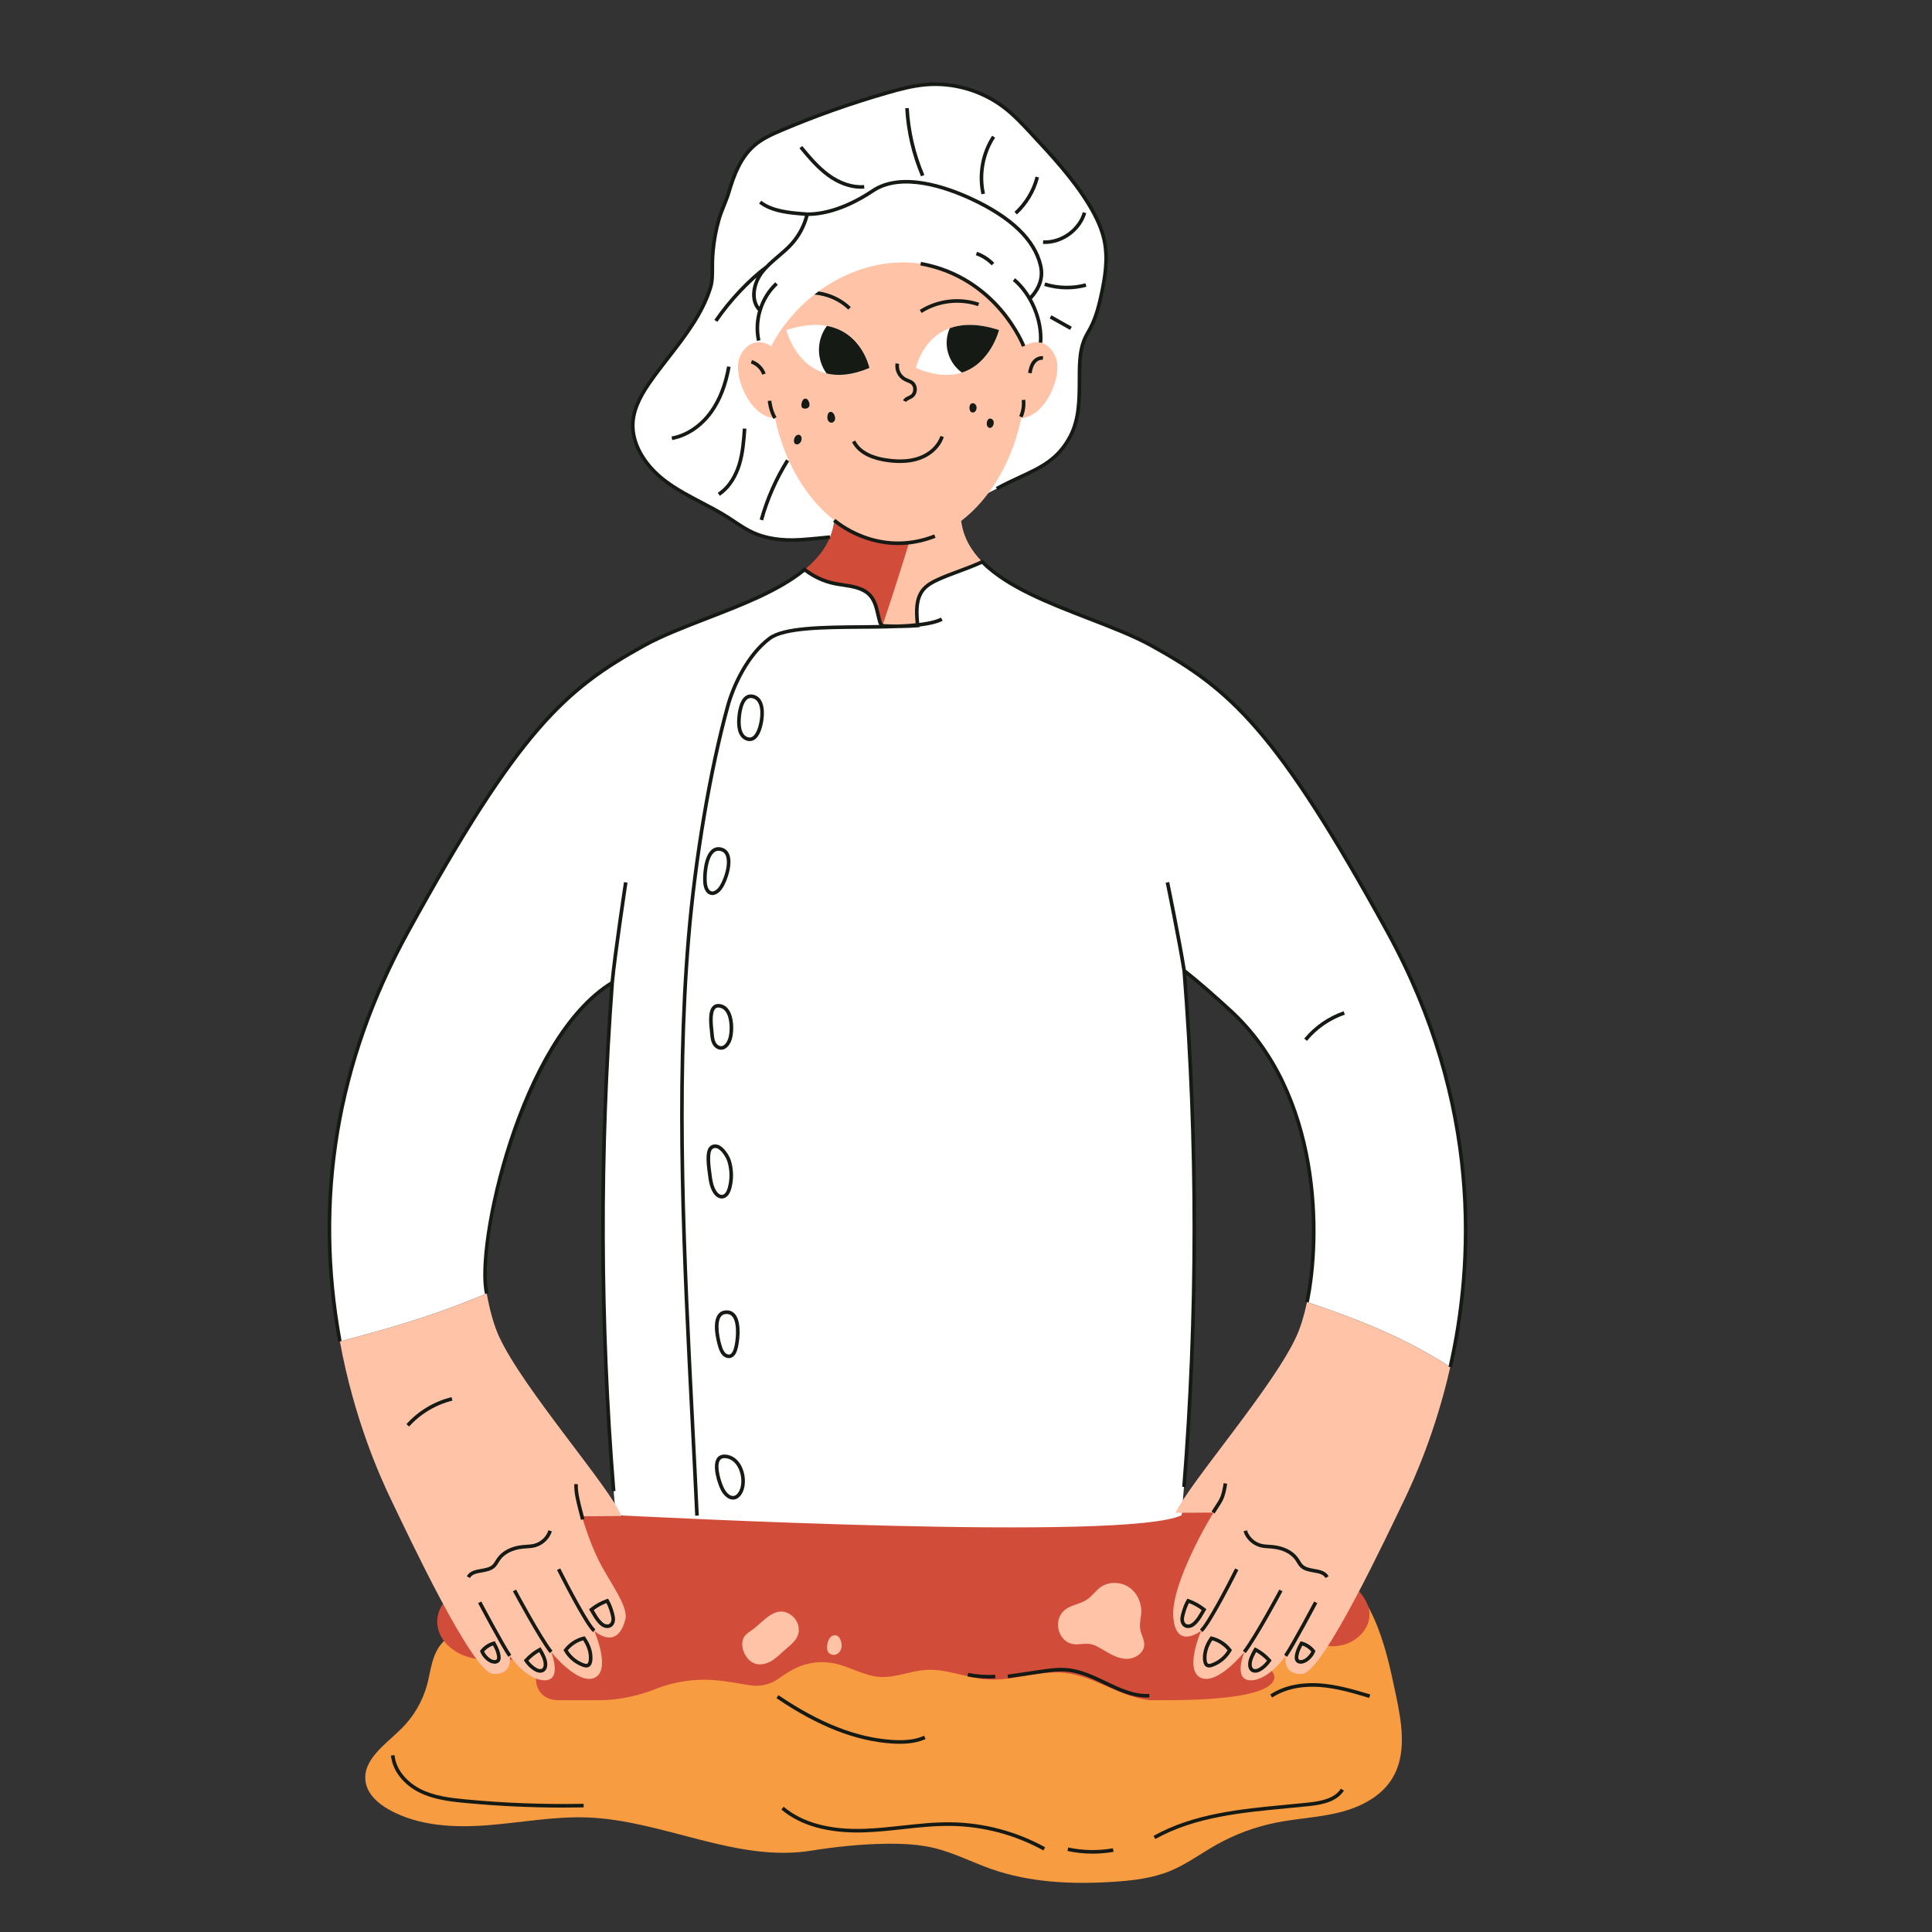 <svg xmlns="http://www.w3.org/2000/svg" width="375" viewBox="0 0 375 375" height="375" version="1.0"><rect x="0" y="0" width="375" height="375" fill="#333333" stroke="none"/><defs><clipPath id="a"><path d="M 70.574 294.59 L 272.473 294.59 L 272.473 365.461 L 70.574 365.461 Z M 70.574 294.59"/></clipPath><clipPath id="b"><path d="M 63.59 16 L 284.832 16 L 284.832 296.684 L 63.59 296.684 Z M 63.59 16"/></clipPath><clipPath id="c"><path d="M 63.59 15.996 L 284.832 15.996 L 284.832 360 L 63.59 360 Z M 63.59 15.996"/></clipPath></defs><g clip-path="url(#a)"><path fill="#F89C42" d="M 193.559 298.48 C 200.102 294.727 208.062 294.297 215.559 295.152 C 223.055 296.004 230.375 298.043 237.875 298.887 C 244.414 299.617 251.344 299.523 257.062 302.777 C 261.496 305.305 264.684 309.617 266.754 314.277 C 268.828 318.934 269.891 323.969 270.938 328.957 C 272.09 334.43 273.137 340.539 270.176 345.285 C 267.984 348.797 263.98 350.793 259.965 351.789 C 255.945 352.789 251.77 352.957 247.711 353.766 C 243.625 354.582 239.672 356.047 236.043 358.098 C 233.062 359.781 230.281 361.863 227.105 363.164 C 223.672 364.57 219.926 365.008 216.223 365.25 C 208.211 365.777 200.004 365.438 192.426 362.781 C 188.711 361.48 185.176 359.633 181.352 358.703 C 178.297 357.969 175.125 357.836 171.984 357.875 C 167.23 357.93 162.184 358.449 157.492 359.207 C 142.965 361.566 128.785 353.34 114.078 352.77 C 107.578 352.52 101.117 353.777 94.629 354.277 C 88.137 354.777 81.312 354.449 75.613 351.309 C 73.449 350.121 71.367 348.316 70.969 345.887 C 70.27 341.57 74.867 338.562 77.969 335.48 C 80.301 333.16 82.016 330.223 82.883 327.051 C 83.418 325.082 83.645 323.02 84.43 321.129 C 85.215 319.246 86.742 317.488 88.766 317.191 C 95.527 316.199 101.598 314.691 108.188 312.887 C 121.004 309.379 133.121 302.793 146.379 301.898 C 151.16 301.574 155.953 302.012 160.746 302.078 C 170.867 302.219 184.785 303.516 193.559 298.48"/></g><path fill="#D24D39" d="M 263.297 308.32 C 262.551 307.555 261.629 306.816 260.559 306.824 C 259.285 306.832 258.344 307.852 257.672 308.988 C 256.938 308.105 255.906 307.422 254.816 307.051 C 252.82 306.371 250.656 306.496 248.555 306.605 C 246.18 306.727 243.305 306.621 240.359 306.684 L 235.551 293.59 L 174.246 273.082 L 120.613 294.266 L 112.953 294.312 C 112.953 294.312 112.012 298.738 110.734 304.047 C 108.023 304.582 105.367 305.391 102.832 306.488 C 101.363 307.129 99.863 308.922 98.91 311 C 95.031 308.168 89.586 307.051 86.305 310.895 C 85.723 311.578 85.281 312.383 85.059 313.254 C 84.094 317.008 86.816 320.078 90.004 321.324 C 92.438 322.277 95.121 322.336 97.734 322.27 C 99.664 322.215 101.871 321.949 102.945 320.352 C 102.957 320.332 102.965 320.312 102.977 320.297 C 103.836 320.516 104.777 320.684 105.758 320.812 C 105.648 321.031 105.539 321.23 105.43 321.391 C 102.844 325.289 103.773 330.008 108.434 330.008 L 116.23 330.008 C 119.113 330.008 121.98 329.543 124.738 328.703 C 125.441 328.488 126.117 328.297 126.637 328.082 C 130.461 326.465 134.68 325.785 138.824 326.125 C 141.152 326.312 143.473 326.812 145.789 327.137 C 147.676 327.402 149.59 326.922 151.137 325.812 C 152.273 325 153.43 324.23 154.66 323.676 C 156.914 322.648 159.5 322.363 161.93 322.863 C 164.961 323.488 167.715 325.289 170.805 325.488 C 173.824 325.68 176.73 324.316 179.75 324.129 C 183.75 323.883 187.59 325.707 191.59 325.98 C 196.66 326.324 201.684 324.16 206.734 324.719 C 212.355 325.336 217.199 329.238 222.809 329.957 C 222.789 329.977 222.77 329.988 222.746 330.008 C 224.02 330.008 225.215 330.008 226.289 330.008 C 252.449 330.008 246.844 324.328 246.844 324.328 L 245.098 319.566 C 248.629 319.461 252.07 318.844 255.02 317.035 C 255.074 318.02 255.445 318.809 256.355 319.137 C 259.25 320.191 262.852 319.113 264.68 316.637 C 265.27 315.832 265.699 314.887 265.797 313.895 C 266.008 311.801 264.766 309.824 263.297 308.32 Z M 139.535 121.508 C 139.043 120.926 138.578 120.301 138.18 119.648 C 150.125 115.023 162.703 109.84 162.004 98.547 C 167.488 97.992 173.32 97.344 178.887 97.227 C 183.254 107.082 193.992 130.633 189.742 142.465 C 185.344 141.992 158.465 131.957 154.25 130.648 C 148.656 128.914 143.305 125.988 139.535 121.508"/><g clip-path="url(#b)"><path fill="#FFF" d="M 269.316 180.875 C 247.945 141.965 238.887 133.832 223.516 125.324 C 214.125 120.129 198.195 116.688 190.656 109.043 C 187.918 110.352 184.828 111.234 182.059 112.496 C 181.008 112.977 179.965 113.543 179.219 114.426 C 177.66 116.27 177.887 119.008 178.109 121.414 C 176.027 121.574 173.934 121.605 171.848 121.508 C 171.609 121.496 171.363 121.48 171.168 121.344 C 170.941 121.188 170.844 120.906 170.77 120.645 C 170.27 118.914 170.117 116.977 168.93 115.621 C 167.281 113.734 164.426 113.758 161.973 113.258 C 159.863 112.828 157.867 111.883 156.172 110.559 C 148.141 117.164 133.719 120.484 124.969 125.324 C 109.602 133.832 100.543 141.965 79.172 180.875 C 62.477 211.281 62.141 239.57 65.965 260.359 C 74.254 258.215 82.477 255.84 90.434 252.699 C 91.777 252.168 93.125 251.613 94.477 251.078 C 92.141 241.418 101.43 201.27 118.832 190.734 C 116.234 225.129 116.453 259.738 119.504 294.098 C 126.301 294.395 218.723 299.277 229.352 294.098 C 232.473 258.965 232.637 223.57 229.852 188.414 C 232.957 190.844 235.902 193.492 238.695 196.035 C 255.609 211.426 256.766 238.168 253.691 252.73 C 260.344 254.969 266.918 257.395 273.211 260.582 C 276.047 262.02 278.824 263.609 281.496 265.355 C 286.289 244.234 287.391 213.793 269.316 180.875 Z M 213.734 57.352 C 213.16 59.996 212.512 62.305 211.125 64.625 C 209.449 67.422 209.535 70.555 209.52 73.727 C 209.504 77.434 209.504 81.344 207.73 84.711 C 204.531 90.77 197.039 92.766 191.051 96.105 C 188.625 97.453 186.359 99.105 183.801 100.191 C 182.781 100.625 181.727 100.961 180.656 101.23 C 180.004 99.738 179.398 98.383 178.887 97.227 C 173.32 97.344 167.488 97.992 162.004 98.547 C 162.129 100.645 161.805 102.531 161.105 104.242 C 159.18 104.492 157.25 104.695 155.309 104.773 C 152.195 104.891 148.988 104.672 146.152 103.383 C 144.414 102.59 142.879 101.43 141.27 100.406 C 137.395 97.941 133.039 96.246 129.344 93.52 C 125.648 90.793 122.551 86.609 122.844 82.023 C 123.031 78.988 124.672 76.242 126.441 73.762 C 130.574 67.961 135.773 62.648 137.891 55.852 C 138.391 54.234 138.23 52.527 138.27 50.84 C 138.289 50.102 138.336 49.363 138.406 48.629 C 138.594 46.586 138.977 44.562 139.539 42.59 C 140.059 40.766 140.938 39.094 141.469 37.301 C 142.449 33.977 143.75 30.523 146.453 28.203 C 147.996 26.883 149.879 26.043 151.754 25.25 C 158.473 22.402 165.371 19.969 172.391 17.961 C 174.766 17.281 177.168 16.648 179.633 16.426 C 185.066 15.945 190.664 17.582 194.98 20.918 C 196.863 22.375 198.492 24.125 200.117 25.867 C 204.145 30.195 208.199 34.559 211.297 39.598 C 212.664 41.82 213.844 44.199 214.363 46.762 C 215.082 50.285 214.488 53.887 213.734 57.352"/></g><path fill="#FFC3A8" d="M 213.215 319.711 C 211.539 318.793 210.824 319.074 209.098 319.164 C 205.516 319.348 204.035 314.539 206.766 312.426 C 207.992 311.477 209.695 311.348 210.984 310.48 C 211.977 309.812 212.652 308.758 213.625 308.07 C 215.184 306.965 217.418 306.984 219.023 308.012 C 220.633 309.039 221.574 310.98 221.52 312.887 C 221.484 314.043 221.109 315.203 221.328 316.34 C 221.508 317.324 222.121 318.219 222.102 319.219 C 222.07 320.867 220.266 322.023 218.617 321.98 C 216.586 321.926 214.926 320.645 213.215 319.711 Z M 162.105 317.402 C 163.16 317.449 163.504 319.125 163.309 319.918 C 163.168 320.469 162.766 320.977 162.219 321.148 C 161.672 321.32 161.004 321.113 160.719 320.613 C 160.535 320.297 160.527 319.91 160.535 319.539 C 160.559 318.715 161.039 317.352 162.105 317.402 Z M 144.125 318.527 C 144.348 317.402 145.164 316.949 146.035 316.332 C 148.285 314.727 150.66 311.199 153.746 313.629 C 154.875 314.516 155.367 316.164 154.828 317.496 C 154.379 318.609 153.355 319.359 152.457 320.145 C 151.535 320.949 150.684 321.852 149.621 322.457 C 148.559 323.059 147.191 323.309 146.121 322.719 C 144.734 321.965 143.82 320.074 144.125 318.527 Z M 281.496 265.355 C 278.672 277.797 274.566 287.012 272.352 291.578 C 269.559 297.324 256.809 324.645 252.801 324.898 C 248.789 325.148 249.543 321.391 249.543 321.391 C 249.543 321.391 246.281 326.148 242.773 326.148 C 239.266 326.148 241.52 320.641 241.52 320.641 C 241.52 320.641 236.324 327.152 233.062 325.648 C 229.805 324.148 233.148 316.527 233.148 316.527 C 233.148 316.527 228.238 320.391 227.734 313.875 C 227.23 307.363 235.184 294.059 235.551 293.59 C 233.832 293.59 230.02 293.645 228.156 293.633 C 231.176 287.465 247.215 269.117 251.645 259.363 C 252.422 257.656 253.129 255.395 253.691 252.73 C 260.344 254.969 266.918 257.395 273.211 260.582 C 276.047 262.02 278.824 263.609 281.496 265.355 Z M 116.195 302.863 C 118.254 306.992 122.027 311.797 121.383 314.305 C 119.758 320.633 115.34 316.527 115.34 316.527 C 115.34 316.527 118.684 324.148 115.426 325.648 C 112.168 327.152 106.969 320.641 106.969 320.641 C 106.969 320.641 109.223 326.148 105.715 326.148 C 102.207 326.148 98.945 321.391 98.945 321.391 C 98.945 321.391 99.699 325.148 95.688 324.898 C 91.676 324.645 78.926 297.324 76.141 291.578 C 73.633 286.418 68.723 275.336 65.965 260.359 C 74.254 258.215 82.477 255.84 90.434 252.699 C 91.777 252.168 93.125 251.613 94.477 251.078 C 95.082 254.469 95.91 257.316 96.84 259.363 C 101.453 269.504 118.59 288.891 120.613 294.266 C 118.906 294.277 112.953 294.312 112.953 294.312 C 112.953 294.312 114.227 298.906 116.195 302.863 Z M 118.832 190.734 Z M 177.777 71.422 C 177.777 71.422 180.207 59.617 193.91 64.062 C 193.91 64.062 190.711 76.875 177.777 71.422 Z M 152.621 64.062 C 166.324 59.617 168.754 71.422 168.754 71.422 C 155.824 76.875 152.621 64.062 152.621 64.062 Z M 204.797 69.035 C 203.363 66.105 200.883 65.945 198.945 67.07 C 198.945 67.047 198.945 67.02 198.945 66.996 C 198.863 67.062 198.781 67.129 198.691 67.191 C 195.477 57.312 184.98 50.625 174.59 50.941 C 164.215 51.254 154.539 57.977 149.707 67.156 C 149.707 67.16 149.707 67.164 149.707 67.168 C 149.699 67.176 149.691 67.188 149.684 67.203 C 149.473 67.102 149.273 66.977 149.082 66.832 C 147.227 65.988 145.012 66.332 143.691 69.035 C 141.938 72.637 145.609 81.105 150.426 81.141 C 153.402 95.18 162.977 105.461 174.332 105.461 C 175.047 105.461 175.758 105.418 176.453 105.336 C 174.805 110.719 173.086 116.074 171.293 121.41 C 171.461 121.484 171.66 121.5 171.848 121.508 C 173.934 121.605 176.027 121.574 178.109 121.414 C 177.887 119.008 177.66 116.27 179.219 114.426 C 179.965 113.543 181.008 112.977 182.059 112.496 C 184.824 111.238 187.91 110.355 190.645 109.047 C 188.441 106.812 186.961 104.215 186.566 101.113 C 192.172 96.82 196.426 89.68 198.238 81.145 C 202.965 80.906 206.527 72.598 204.797 69.035"/><g clip-path="url(#c)"><path fill="#151B14" d="M 155.328 105.121 C 157.449 104.992 161.105 104.602 161.141 104.598 L 161.066 103.902 C 161.027 103.906 157.391 104.297 155.285 104.422 C 151.777 104.637 148.754 104.18 146.293 103.062 C 145.055 102.5 143.887 101.719 142.758 100.965 C 142.328 100.68 141.895 100.391 141.457 100.109 C 139.793 99.055 138.02 98.125 136.305 97.227 C 134.016 96.027 131.652 94.789 129.551 93.242 C 125.32 90.117 122.941 85.934 123.188 82.051 C 123.379 79.023 125.086 76.266 126.727 73.965 C 127.77 72.496 128.91 71.031 130.004 69.617 C 133.258 65.422 136.625 61.086 138.223 55.953 C 138.621 54.668 138.617 53.324 138.613 52.027 C 138.613 51.633 138.613 51.242 138.621 50.848 C 138.641 50.121 138.684 49.387 138.75 48.66 C 138.941 46.645 139.316 44.633 139.875 42.684 C 140.137 41.766 140.5 40.863 140.852 39.992 C 141.188 39.156 141.539 38.289 141.801 37.398 C 142.781 34.094 144.047 30.723 146.68 28.473 C 148.16 27.203 149.988 26.375 151.891 25.574 C 158.57 22.742 165.5 20.293 172.484 18.297 C 174.746 17.648 177.164 17 179.66 16.777 C 185.012 16.301 190.516 17.91 194.766 21.195 C 196.637 22.641 198.277 24.398 199.859 26.105 C 203.816 30.355 207.91 34.75 210.996 39.777 C 212.617 42.418 213.578 44.66 214.023 46.832 C 214.754 50.438 214.082 54.113 213.395 57.277 C 212.789 60.059 212.148 62.23 210.824 64.445 C 209.191 67.176 209.184 70.238 209.176 73.203 L 209.172 73.859 C 209.152 77.516 209.137 81.297 207.422 84.547 C 205.109 88.93 201.879 90.426 197.785 92.32 C 196.348 92.984 194.863 93.676 193.297 94.547 L 193.637 95.156 C 195.18 94.297 196.656 93.613 198.078 92.953 C 202.125 91.082 205.617 89.465 208.039 84.871 C 209.836 81.473 209.852 77.605 209.871 73.863 L 209.875 73.207 C 209.883 70.203 209.891 67.367 211.422 64.805 C 212.793 62.512 213.477 60.199 214.074 57.426 C 214.781 54.191 215.465 50.43 214.707 46.691 C 214.246 44.441 213.258 42.129 211.594 39.41 C 208.473 34.324 204.352 29.906 200.371 25.629 C 198.766 23.906 197.109 22.121 195.195 20.645 C 190.809 17.25 185.125 15.586 179.602 16.082 C 177.043 16.309 174.586 16.969 172.289 17.625 C 165.281 19.629 158.328 22.086 151.617 24.93 C 149.66 25.754 147.781 26.609 146.227 27.941 C 143.457 30.312 142.141 33.793 141.133 37.203 C 140.879 38.059 140.535 38.91 140.203 39.73 C 139.848 40.621 139.477 41.539 139.203 42.492 C 138.633 44.484 138.246 46.535 138.055 48.594 C 137.988 49.336 137.945 50.09 137.922 50.832 C 137.914 51.23 137.914 51.629 137.918 52.027 C 137.918 53.328 137.922 54.559 137.555 55.746 C 135.996 60.758 132.668 65.043 129.453 69.188 C 128.352 70.609 127.211 72.078 126.156 73.559 C 124.457 75.941 122.695 78.809 122.492 82.004 C 122.23 86.129 124.715 90.539 129.137 93.801 C 131.281 95.383 133.672 96.633 135.98 97.844 C 137.684 98.738 139.441 99.66 141.082 100.699 C 141.512 100.977 141.941 101.262 142.371 101.547 C 143.523 102.316 144.711 103.109 146.004 103.699 C 148.16 104.68 150.723 105.172 153.641 105.172 C 154.188 105.172 154.754 105.152 155.328 105.121 Z M 153.172 89.535 L 152.578 89.164 C 150.316 92.789 148.594 96.711 147.449 100.824 L 148.121 101.016 C 149.246 96.965 150.945 93.102 153.172 89.535 Z M 143.812 90.309 C 144.527 87.992 144.707 85.566 144.875 83.215 L 144.18 83.164 C 144.012 85.477 143.84 87.863 143.145 90.102 C 142.609 91.832 141.512 94.199 139.324 95.648 L 139.711 96.234 C 142.066 94.668 143.242 92.145 143.812 90.309 Z M 138.352 80.117 C 140.023 77.77 141.156 74.863 141.812 71.23 L 141.125 71.105 C 140.488 74.633 139.395 77.449 137.781 79.711 C 135.871 82.395 133.164 84.223 130.348 84.723 L 130.473 85.41 C 133.465 84.875 136.332 82.945 138.352 80.117 Z M 208.035 63.418 L 204.078 61.199 L 203.734 61.809 L 207.691 64.027 Z M 210.871 55.66 L 210.688 54.988 C 208.152 55.68 205.379 55.621 202.879 54.824 L 202.668 55.488 C 204.078 55.941 205.574 56.168 207.066 56.168 C 208.352 56.168 209.641 55.996 210.871 55.66 Z M 210.844 41.371 L 210.172 41.176 C 209.238 44.426 205.855 46.824 202.484 46.648 L 202.445 47.344 C 202.578 47.352 202.703 47.355 202.836 47.355 C 206.387 47.355 209.859 44.789 210.844 41.371 Z M 201.676 34.449 L 201 34.277 C 200.34 36.875 198.887 39.301 196.91 41.113 L 197.383 41.629 C 199.461 39.727 200.984 37.176 201.676 34.449 Z M 191.184 37.562 C 190.359 33.906 191.094 29.855 193.156 26.719 L 192.57 26.34 C 190.41 29.625 189.637 33.879 190.5 37.715 Z M 179.418 33.961 C 177.66 29.828 176.645 25.457 176.398 20.973 L 175.703 21.008 C 175.953 25.578 176.988 30.027 178.773 34.234 Z M 167.766 36.609 L 167.707 35.914 C 165.531 36.094 163.117 35.293 160.918 33.668 C 158.918 32.188 157.289 30.227 155.711 28.336 L 155.176 28.781 C 156.777 30.707 158.438 32.699 160.504 34.23 C 162.617 35.793 164.938 36.637 167.102 36.637 C 167.324 36.637 167.543 36.625 167.766 36.609 Z M 149.074 52.039 L 148.656 51.48 C 145.117 54.133 141.383 58.098 138.656 62.086 L 139.234 62.477 C 141.918 58.551 145.598 54.648 149.074 52.039 Z M 156.703 41.23 C 156.453 41.207 156.18 41.188 155.895 41.164 C 153.535 40.98 149.969 40.703 147.77 38.957 L 147.336 39.504 C 149.703 41.379 153.395 41.668 155.84 41.859 C 156.125 41.883 156.395 41.906 156.645 41.926 Z M 197.035 54 L 196.59 54.539 C 199.84 57.246 201.957 62.27 201.625 66.488 L 202.32 66.543 C 202.668 62.117 200.449 56.844 197.035 54 Z M 147.695 59.926 C 146.016 58.184 146.629 55.062 148.188 53.051 C 149.066 51.918 150.191 50.961 151.281 50.031 C 152.195 49.254 153.141 48.449 153.957 47.535 C 155.383 45.934 156.414 44 156.949 41.926 C 162.094 41.859 167.07 39.027 169.605 37.324 C 175.066 33.66 183.699 36.734 188.359 38.895 C 196.016 42.445 200.48 46.715 201.629 51.586 C 202.145 53.766 201.492 55.777 199.637 57.73 L 200.145 58.211 C 202.176 56.07 202.883 53.852 202.309 51.426 C 201.109 46.336 196.512 41.906 188.652 38.262 C 183.859 36.039 174.961 32.887 169.215 36.746 C 164.91 39.641 160.488 41.23 156.758 41.23 C 156.73 41.23 156.703 41.23 156.676 41.23 L 156.398 41.227 L 156.336 41.496 C 155.848 43.562 154.844 45.488 153.434 47.07 C 152.648 47.949 151.727 48.738 150.828 49.5 C 149.711 50.453 148.559 51.434 147.633 52.625 C 145.914 54.84 145.18 58.32 147.195 60.406 Z M 147.602 66.031 C 146.762 62.188 148.082 57.973 150.965 55.297 L 150.488 54.785 C 147.43 57.629 146.027 62.098 146.918 66.18 Z M 199 77.582 L 198.309 77.66 C 198.422 78.715 198.258 79.785 197.832 80.758 L 198.473 81.039 C 198.945 79.953 199.129 78.762 199 77.582 Z M 164.656 60.098 L 165.141 59.594 C 163.438 57.957 161.215 56.906 158.887 56.562 C 158.613 56.762 158.348 56.969 158.082 57.176 C 160.52 57.371 162.887 58.398 164.656 60.098 Z M 189.832 59.422 L 190.055 58.762 C 186.234 57.477 181.922 57.996 178.52 60.152 L 178.891 60.746 C 182.121 58.699 186.211 58.203 189.832 59.422 Z M 200.883 70.602 C 201.195 70.152 201.777 69.746 202.375 69.852 L 202.492 69.16 C 201.703 69.027 200.848 69.434 200.309 70.199 C 199.859 70.84 199.68 71.613 199.547 72.355 L 200.234 72.477 C 200.367 71.711 200.531 71.098 200.883 70.602 Z M 168.754 71.422 C 168.754 71.422 167.324 64.504 160.5 63.258 C 159.535 64.562 158.957 66.172 158.957 67.918 C 158.957 69.625 159.508 71.199 160.434 72.488 C 162.609 73.023 165.34 72.859 168.754 71.422 Z M 191.633 82.723 C 191.758 82.953 192.031 83.117 192.281 83.047 C 192.402 83.012 192.508 82.93 192.59 82.84 C 193.012 82.395 193.051 81.43 192.312 81.258 C 191.59 81.094 191.383 82.242 191.633 82.723 Z M 188.172 79.242 C 188.184 79.586 188.344 79.965 188.672 80.055 C 188.867 80.109 189.09 80.043 189.242 79.906 C 189.398 79.77 189.488 79.574 189.527 79.371 C 189.773 78.121 188.109 77.723 188.172 79.242 Z M 154.172 85.957 C 154.281 86.199 154.598 86.305 154.859 86.238 C 155.117 86.164 155.32 85.957 155.449 85.723 C 155.723 85.242 155.645 84.328 154.91 84.395 C 154.277 84.445 153.945 85.441 154.172 85.957 Z M 160.707 81.59 C 160.844 81.867 161.141 82.07 161.445 82.043 C 161.754 82.008 162.004 81.738 162.074 81.438 C 162.191 80.957 161.863 79.938 161.242 79.941 C 160.551 79.949 160.477 81.145 160.707 81.59 Z M 155.555 78.473 C 155.535 78.711 155.547 78.984 155.719 79.152 C 155.828 79.25 155.977 79.293 156.125 79.309 C 156.48 79.348 156.879 79.223 157.051 78.91 C 157.277 78.496 156.953 77.496 156.453 77.379 C 155.875 77.242 155.594 78.047 155.555 78.473 Z M 192.984 51.023 C 192.055 50.062 190.898 49.32 189.637 48.875 L 189.406 49.531 C 190.562 49.941 191.629 50.625 192.48 51.508 Z M 199.02 67.07 C 198.965 66.934 193.777 53.539 178.766 50.832 L 178.641 51.52 C 193.254 54.152 198.316 67.184 198.367 67.316 Z M 119.457 289.406 C 116.801 256.734 116.703 223.543 119.18 190.762 L 119.23 190.086 L 118.648 190.438 C 100.621 201.348 91.902 241.93 94.141 251.164 L 94.816 251 C 93.77 246.66 95.082 234.793 99.582 221.348 C 102.434 212.824 108.641 197.758 118.43 191.398 C 116.008 223.992 116.117 256.984 118.758 289.461 Z M 230.262 189.184 C 233.094 191.438 235.758 193.836 238.461 196.293 C 256.234 212.465 255.973 240.234 253.348 252.656 L 254.031 252.801 C 256.684 240.242 256.941 212.164 238.93 195.777 C 236.02 193.129 233.152 190.551 230.066 188.141 L 229.441 187.648 L 229.504 188.441 C 232.137 221.695 232.121 255.387 229.469 288.582 L 230.164 288.641 C 232.801 255.676 232.836 222.215 230.262 189.184 Z M 269.621 180.703 C 248 141.336 239.02 133.504 223.684 125.02 C 220.234 123.109 215.977 121.465 211.469 119.719 C 203.684 116.707 195.637 113.594 190.906 108.797 L 190.73 108.621 L 190.508 108.727 C 189.074 109.41 187.512 109.988 186.004 110.551 C 184.641 111.055 183.234 111.578 181.914 112.18 C 180.906 112.637 179.762 113.242 178.953 114.199 C 177.355 116.098 177.52 118.82 177.73 121.094 C 175.781 121.23 173.809 121.25 171.863 121.16 C 171.656 121.152 171.477 121.133 171.367 121.059 C 171.234 120.961 171.16 120.746 171.102 120.547 C 170.977 120.113 170.875 119.668 170.773 119.227 C 170.461 117.871 170.133 116.469 169.191 115.391 C 167.82 113.82 165.715 113.5 163.672 113.191 C 163.121 113.105 162.574 113.023 162.043 112.918 C 160.02 112.5 158.062 111.594 156.387 110.281 L 156.164 110.109 L 155.949 110.289 C 151.109 114.27 143.949 117.039 137.023 119.719 C 132.512 121.461 128.254 123.109 124.801 125.02 C 109.469 133.504 100.488 141.332 78.867 180.703 C 64.992 205.965 60.539 232.785 65.621 260.422 L 66.309 260.297 C 61.254 232.82 65.688 206.156 79.48 181.043 C 101.012 141.832 109.93 134.047 125.141 125.629 C 128.547 123.746 132.789 122.105 137.273 120.367 C 144.152 117.711 151.258 114.961 156.176 111 C 157.891 112.285 159.867 113.184 161.902 113.598 C 162.445 113.711 163.004 113.793 163.57 113.879 C 165.484 114.172 167.465 114.473 168.668 115.848 C 169.492 116.797 169.785 118.051 170.09 119.383 C 170.199 119.84 170.305 120.297 170.434 120.742 C 170.531 121.074 170.66 121.414 170.969 121.629 C 171.25 121.828 171.602 121.848 171.832 121.855 C 173.926 121.957 176.047 121.926 178.137 121.766 L 178.492 121.738 L 178.457 121.383 C 178.25 119.172 177.992 116.422 179.488 114.648 C 180.207 113.793 181.266 113.242 182.203 112.812 C 183.5 112.223 184.895 111.707 186.242 111.207 C 187.691 110.668 189.184 110.117 190.582 109.465 C 195.441 114.27 203.457 117.371 211.215 120.371 C 215.699 122.105 219.938 123.746 223.348 125.629 C 238.559 134.047 247.473 141.832 269.008 181.043 C 287.293 214.336 285.707 245.227 281.156 265.273 L 281.836 265.43 C 286.414 245.262 288.008 214.191 269.621 180.703 Z M 193.207 325.762 L 193.164 325.066 C 191.414 325.172 189.652 325.051 187.934 324.707 L 187.797 325.387 C 189.16 325.664 190.551 325.801 191.938 325.801 C 192.363 325.801 192.785 325.789 193.207 325.762 Z M 223.105 329.48 L 223.066 328.785 C 220.121 328.945 217.461 327.672 214.641 326.328 C 212.336 325.227 209.957 324.09 207.402 323.805 C 205.457 323.59 203.52 323.875 201.641 324.156 L 195.57 325.051 L 195.672 325.742 L 201.742 324.844 C 203.574 324.574 205.469 324.293 207.328 324.5 C 209.762 324.773 212.09 325.883 214.34 326.957 C 216.957 328.207 219.652 329.492 222.566 329.492 C 222.746 329.492 222.926 329.492 223.105 329.48 Z M 179.656 337.547 L 179.371 336.91 C 177.777 337.625 175.84 337.883 173.273 337.723 C 166.332 337.297 159.078 334.453 151.105 329.039 L 150.711 329.613 C 158.793 335.105 166.16 337.984 173.23 338.422 C 173.727 338.453 174.199 338.469 174.656 338.469 C 176.656 338.469 178.27 338.168 179.656 337.547 Z M 249.727 350.992 C 251.137 350.859 252.539 350.727 253.934 350.582 C 256.699 350.293 259.449 349.727 260.855 347.555 L 260.27 347.176 C 259.023 349.102 256.453 349.617 253.859 349.887 C 252.469 350.031 251.066 350.164 249.66 350.297 C 240.828 351.129 231.691 351.992 223.906 356.344 L 224.246 356.953 C 231.906 352.672 240.965 351.82 249.727 350.992 Z M 216.141 359.438 L 216.02 358.75 C 213.168 359.258 210.168 359.203 207.34 358.594 L 207.195 359.273 C 208.789 359.621 210.441 359.793 212.09 359.793 C 213.449 359.793 214.812 359.676 216.141 359.438 Z M 202.867 358.559 C 197.281 355.473 190.957 353.793 184.578 353.707 C 181.41 353.664 178.215 354.012 175.125 354.352 C 172.715 354.613 170.219 354.887 167.762 354.969 C 161.016 355.199 155.746 353.758 152.109 350.695 L 151.66 351.23 C 155.434 354.406 160.863 355.891 167.785 355.664 C 170.27 355.582 172.777 355.309 175.203 355.043 C 178.27 354.707 181.441 354.359 184.566 354.406 C 190.832 354.492 197.043 356.141 202.531 359.172 Z M 113.293 350.812 L 113.281 350.117 C 105.66 350.266 97.949 349.98 90.355 349.258 C 87.293 348.969 84.32 348.598 81.684 347.285 C 79.41 346.148 76.875 343.82 76.582 340.68 L 75.887 340.742 C 76.152 343.609 78.258 346.355 81.371 347.91 C 84.117 349.277 87.156 349.656 90.293 349.953 C 96.586 350.551 102.965 350.852 109.305 350.852 C 110.637 350.852 111.965 350.84 113.293 350.812 Z M 265.957 328.891 C 262.824 327.957 259.59 326.988 256.25 326.75 C 253.609 326.559 249.789 326.777 246.551 328.902 L 246.934 329.488 C 250.012 327.469 253.672 327.262 256.199 327.445 C 259.465 327.684 262.664 328.637 265.758 329.562 Z M 87.812 271.863 L 87.648 271.184 C 84.305 272 81.191 273.859 78.891 276.426 L 79.41 276.891 C 81.617 274.434 84.605 272.645 87.812 271.863 Z M 140.613 289.02 C 140.008 287.93 138.949 284.625 139.734 283.441 C 139.953 283.113 140.316 282.98 140.844 283.035 C 142.074 283.168 142.805 284.027 143.199 284.73 C 143.98 286.113 144.121 288.031 143.535 289.289 C 143.379 289.629 143.035 290.219 142.492 290.344 C 141.746 290.52 141.031 289.773 140.613 289.02 Z M 142.652 291.023 C 143.438 290.84 143.914 290.137 144.168 289.586 C 144.844 288.137 144.691 285.953 143.805 284.387 C 143.133 283.195 142.109 282.469 140.918 282.34 C 139.918 282.238 139.406 282.672 139.152 283.055 C 138.141 284.578 139.348 288.184 140 289.359 C 140.48 290.223 141.305 291.07 142.27 291.07 C 142.395 291.07 142.52 291.051 142.652 291.023 Z M 140.172 261.512 C 139.695 260.168 138.977 256.793 139.945 255.535 C 140.23 255.16 140.652 255.004 141.23 255.051 C 141.66 255.09 142 255.297 142.262 255.688 C 143.199 257.098 142.852 260.5 142.41 261.855 C 142.219 262.445 141.98 262.777 141.68 262.879 C 141.359 262.988 140.988 262.812 140.766 262.59 C 140.48 262.309 140.312 261.902 140.172 261.512 Z M 141.902 263.539 C 142.684 263.277 142.98 262.371 143.078 262.074 C 143.488 260.801 144.012 257.055 142.844 255.301 C 142.457 254.727 141.938 254.41 141.285 254.355 C 140.465 254.285 139.828 254.543 139.391 255.109 C 137.906 257.039 139.5 261.699 139.516 261.746 C 139.684 262.219 139.891 262.707 140.273 263.086 C 140.613 263.422 141.055 263.609 141.477 263.609 C 141.621 263.609 141.766 263.586 141.902 263.539 Z M 138.145 228.156 C 138.125 228.031 138.105 227.875 138.082 227.695 C 137.926 226.562 137.52 223.555 138.309 223 C 138.578 222.812 138.84 222.773 139.145 222.875 C 140.07 223.188 140.953 224.699 141.188 225.453 C 141.699 227.102 141.723 228.922 141.25 230.582 C 141.141 230.961 140.82 231.852 140.188 231.926 C 139.68 231.984 139.211 231.5 138.941 231.023 C 138.434 230.125 138.254 229.066 138.145 228.156 Z M 140.27 232.617 C 141.023 232.527 141.605 231.871 141.922 230.773 C 142.43 228.984 142.406 227.023 141.855 225.246 C 141.59 224.395 140.59 222.629 139.371 222.215 C 138.859 222.043 138.352 222.113 137.91 222.426 C 136.859 223.164 137.09 225.582 137.391 227.789 C 137.414 227.965 137.434 228.117 137.449 228.238 C 137.566 229.223 137.766 230.359 138.336 231.367 C 138.789 232.168 139.438 232.629 140.102 232.629 C 140.156 232.629 140.215 232.629 140.27 232.617 Z M 139.598 195.574 C 140.129 195.645 140.551 195.914 140.883 196.398 C 141.762 197.684 141.73 200.074 141.434 201.289 C 141.27 201.969 140.758 203.098 139.898 203.055 C 139.508 203.031 139.113 202.727 138.887 202.277 C 138.66 201.828 138.598 201.297 138.551 200.75 C 138.539 200.59 138.516 200.398 138.492 200.176 C 138.363 198.996 138.09 196.531 138.852 195.781 C 139 195.633 139.184 195.562 139.422 195.562 C 139.477 195.562 139.535 195.566 139.598 195.574 Z M 142.109 201.457 C 142.449 200.082 142.473 197.48 141.457 196.004 C 141.016 195.355 140.418 194.977 139.688 194.883 C 139.148 194.812 138.703 194.949 138.363 195.281 C 137.355 196.266 137.633 198.762 137.801 200.254 C 137.824 200.469 137.844 200.656 137.855 200.805 C 137.91 201.43 137.98 202.031 138.262 202.586 C 138.602 203.27 139.211 203.715 139.859 203.75 C 139.891 203.75 139.926 203.754 139.957 203.754 C 141.129 203.754 141.848 202.527 142.109 201.457 Z M 138.586 165.465 C 138.973 165.133 139.426 165.051 139.965 165.211 C 140.492 165.371 140.828 165.762 140.984 166.402 C 141.465 168.352 140.145 171.641 139.273 172.496 C 139.031 172.73 138.57 173.109 138.121 173.016 C 137.484 172.887 137.277 171.934 137.219 171.531 C 137.031 170.23 137.266 166.598 138.586 165.465 Z M 139.762 172.996 C 140.844 171.938 142.18 168.34 141.664 166.234 C 141.449 165.355 140.934 164.773 140.168 164.543 C 139.402 164.309 138.695 164.445 138.129 164.934 C 136.414 166.414 136.383 170.629 136.527 171.629 C 136.695 172.789 137.227 173.547 137.98 173.699 C 138.074 173.719 138.172 173.727 138.266 173.727 C 138.758 173.727 139.266 173.48 139.762 172.996 Z M 143.789 140.695 C 143.688 139.41 143.965 136.531 145.074 135.703 C 145.414 135.449 145.812 135.414 146.297 135.598 C 146.754 135.773 147.098 136.145 147.312 136.699 C 147.949 138.352 147.336 141.02 146.809 142.051 C 146.516 142.625 146.199 142.969 145.84 143.094 C 145.289 143.281 144.68 142.949 144.355 142.52 C 144.035 142.098 143.855 141.516 143.789 140.695 Z M 146.066 143.754 C 146.605 143.566 147.055 143.113 147.434 142.367 C 148.086 141.082 148.652 138.234 147.961 136.449 C 147.672 135.699 147.199 135.195 146.547 134.945 C 145.84 134.68 145.188 134.746 144.656 135.145 C 143.238 136.203 142.988 139.438 143.094 140.75 C 143.141 141.355 143.266 142.238 143.797 142.941 C 144.23 143.516 144.883 143.844 145.516 143.844 C 145.703 143.844 145.887 143.816 146.066 143.754 Z M 261.031 196.945 L 260.805 196.285 C 257.809 197.316 255.16 199.148 253.145 201.59 L 253.684 202.031 C 255.617 199.691 258.16 197.934 261.031 196.945 Z M 230.195 188.359 C 229.242 182.363 226.965 171.312 226.941 171.199 L 226.258 171.34 C 226.281 171.453 228.555 182.484 229.504 188.469 Z M 121.801 171.32 L 121.109 171.219 C 121.086 171.359 118.98 185.305 118.48 190.703 L 119.176 190.766 C 119.672 185.387 121.781 171.465 121.801 171.32 Z M 176.594 77.516 C 176.777 77.43 176.957 77.344 177.117 77.238 C 177.609 76.91 177.922 76.328 177.957 75.68 C 177.988 75.027 177.73 74.414 177.273 74.043 C 176.98 73.805 176.645 73.672 176.32 73.539 C 176.156 73.477 175.992 73.41 175.84 73.328 C 174.895 72.84 174.328 71.68 174.516 70.637 L 173.828 70.512 C 173.582 71.867 174.289 73.312 175.516 73.945 C 175.695 74.039 175.875 74.113 176.059 74.188 C 176.348 74.305 176.621 74.414 176.836 74.586 C 177.121 74.82 177.277 75.215 177.258 75.645 C 177.238 76.074 177.039 76.449 176.73 76.656 C 176.598 76.742 176.449 76.809 176.301 76.883 C 175.914 77.059 175.477 77.262 175.277 77.73 L 175.918 78.004 C 176.016 77.785 176.281 77.66 176.594 77.516 Z M 135.637 294.164 C 135.359 288.168 135.059 282.195 134.738 275.871 C 133.141 244.477 131.492 212.02 133.996 182.031 C 135.273 166.734 138.184 149.543 141.59 137.168 C 142.715 133.09 145.484 127.242 149.598 124.188 C 152.332 122.16 159.902 122.102 167.227 122.047 C 173.848 121.996 180.094 121.949 182.969 120.5 L 182.652 119.875 C 179.926 121.25 173.469 121.301 167.223 121.352 C 159.785 121.406 152.098 121.465 149.184 123.629 C 144.926 126.789 142.07 132.793 140.918 136.98 C 137.5 149.395 134.578 166.637 133.301 181.977 C 130.793 212.008 132.441 244.492 134.039 275.906 C 134.359 282.23 134.664 288.199 134.938 294.195 Z M 236.672 292.336 C 236.898 291.98 237.133 291.621 237.328 291.23 C 237.836 290.203 238.023 289.078 238.195 287.996 L 237.508 287.879 C 237.34 288.914 237.164 289.984 236.703 290.918 C 236.527 291.277 236.305 291.621 236.086 291.953 L 235.164 293.383 L 235.754 293.762 Z M 113.445 294.84 C 113.332 294.371 113.199 293.871 113.066 293.355 C 112.609 291.609 112.094 289.637 112.164 288.086 L 111.465 288.055 C 111.387 289.711 111.922 291.742 112.391 293.531 C 112.523 294.043 112.656 294.539 112.766 295 Z M 254.523 320.551 C 254.348 320.93 254.102 321.254 253.711 321.625 C 253.449 321.871 253.039 322.18 252.566 322.223 C 252.375 322.242 252.207 322.203 252.121 322.121 C 251.973 321.98 251.984 321.68 252.016 321.457 C 252.133 320.672 252.422 320.082 252.797 319.387 C 253.457 319.621 254.059 320.027 254.523 320.551 Z M 252.629 322.918 C 253.16 322.867 253.699 322.594 254.191 322.133 C 254.727 321.629 255.031 321.188 255.254 320.617 L 255.324 320.434 L 255.199 320.277 C 254.574 319.484 253.691 318.902 252.723 318.633 L 252.441 318.582 L 252.305 318.828 C 251.859 319.652 251.473 320.363 251.328 321.352 C 251.242 321.918 251.348 322.348 251.637 322.625 C 251.844 322.82 252.137 322.926 252.469 322.926 C 252.523 322.926 252.574 322.922 252.629 322.918 Z M 245.922 322.328 C 245.523 322.863 245.059 323.305 244.539 323.637 C 244.344 323.762 244.086 323.914 243.816 323.961 C 243.586 324.004 243.359 323.957 243.219 323.84 C 242.996 323.652 242.961 323.285 242.961 323.082 C 242.957 322.285 243.391 321.434 243.824 320.664 C 244.598 321.117 245.305 321.676 245.922 322.328 Z M 243.938 324.648 C 244.332 324.578 244.672 324.383 244.918 324.223 C 245.586 323.793 246.176 323.211 246.664 322.496 L 246.816 322.27 L 246.633 322.066 C 245.84 321.18 244.906 320.441 243.855 319.883 L 243.531 319.766 L 243.359 320.062 C 242.871 320.93 242.254 322.012 242.262 323.086 C 242.266 323.652 242.441 324.098 242.77 324.375 C 243.004 324.57 243.312 324.676 243.648 324.676 C 243.742 324.676 243.84 324.664 243.938 324.648 Z M 233.242 312.52 C 233.18 312.621 233.125 312.723 233.066 312.824 C 232.727 313.402 232.41 313.953 231.969 314.457 C 231.723 314.738 231.449 315.027 231.117 315.188 C 230.801 315.34 230.457 315.348 230.227 315.211 C 230.012 315.082 229.859 314.82 229.82 314.504 C 229.777 314.168 229.848 313.805 229.93 313.492 C 230.184 312.516 230.461 311.746 230.781 311.152 C 231.664 311.496 232.488 311.953 233.242 312.52 Z M 231.422 315.816 C 231.867 315.602 232.203 315.254 232.5 314.914 C 232.98 314.359 233.316 313.781 233.672 313.172 C 233.777 312.988 233.887 312.805 233.996 312.617 L 234.156 312.355 L 233.918 312.16 C 232.965 311.398 231.895 310.801 230.746 310.395 L 230.477 310.293 L 230.328 310.539 C 229.91 311.223 229.559 312.133 229.254 313.32 C 229.156 313.695 229.066 314.145 229.125 314.594 C 229.195 315.121 229.473 315.574 229.867 315.809 C 230.086 315.941 230.348 316.004 230.617 316.004 C 230.883 316.004 231.16 315.941 231.422 315.816 Z M 238.27 320.332 C 237.527 321.52 236.414 322.414 235.117 322.867 C 234.926 322.938 234.684 323.004 234.523 322.93 C 234.305 322.828 234.238 322.453 234.215 322.297 C 234.062 321.074 234.453 319.664 235.297 318.391 C 236.449 318.715 237.508 319.41 238.27 320.332 Z M 235.352 323.527 C 236.879 322.992 238.172 321.91 239 320.48 L 239.113 320.277 L 238.977 320.09 C 238.062 318.887 236.695 318 235.227 317.652 L 234.996 317.602 L 234.859 317.793 C 233.809 319.277 233.336 320.91 233.523 322.387 C 233.598 322.977 233.844 323.387 234.23 323.566 C 234.379 323.633 234.535 323.66 234.684 323.66 C 234.926 323.66 235.156 323.598 235.352 323.527 Z M 257.887 305.961 C 257.336 304.926 256.199 304.723 255.102 304.527 C 254.293 304.383 253.453 304.234 252.918 303.742 C 252.672 303.516 252.488 303.215 252.297 302.898 C 252.195 302.738 252.102 302.582 251.996 302.43 C 251.02 301.027 249.215 300.102 247.043 299.895 C 246.812 299.871 246.586 299.855 246.355 299.844 C 245.809 299.809 245.289 299.777 244.789 299.645 C 243.512 299.312 242.426 298.281 242.027 297.023 L 241.363 297.234 C 241.832 298.715 243.109 299.926 244.613 300.32 C 245.18 300.469 245.754 300.504 246.312 300.539 C 246.535 300.555 246.754 300.566 246.977 300.59 C 248.941 300.777 250.566 301.594 251.422 302.828 C 251.52 302.973 251.609 303.117 251.699 303.262 C 251.906 303.605 252.125 303.961 252.441 304.254 C 253.129 304.887 254.07 305.051 254.98 305.215 C 256 305.395 256.875 305.551 257.27 306.289 Z M 240.363 304.742 L 239.738 304.43 C 237.926 308.055 234.168 315.191 232.922 316.262 L 233.375 316.793 C 235.043 315.363 240.148 305.176 240.363 304.742 Z M 248.93 308.867 L 248.312 308.539 C 248.266 308.629 243.359 317.766 241.246 320.422 L 241.793 320.855 C 243.945 318.148 248.727 309.246 248.93 308.867 Z M 255.688 311.176 L 255.07 310.844 C 255.023 310.93 250.613 319.25 249.254 321.191 L 249.828 321.59 C 251.211 319.613 255.504 311.516 255.688 311.176 Z M 95.688 319.387 C 96.062 320.082 96.352 320.672 96.469 321.457 C 96.504 321.68 96.512 321.98 96.367 322.117 C 96.277 322.203 96.117 322.242 95.922 322.223 C 95.453 322.18 95.039 321.871 94.773 321.625 C 94.383 321.254 94.141 320.93 93.965 320.551 C 94.43 320.027 95.027 319.621 95.688 319.387 Z M 96.848 322.621 C 97.141 322.348 97.246 321.918 97.16 321.352 C 97.012 320.363 96.629 319.648 96.18 318.824 L 95.859 318.969 L 96.168 318.805 L 96.035 318.559 L 95.766 318.633 C 94.793 318.902 93.914 319.484 93.289 320.277 L 93.164 320.434 L 93.234 320.617 C 93.453 321.188 93.762 321.629 94.297 322.133 C 94.797 322.602 95.32 322.867 95.859 322.918 C 95.914 322.922 95.965 322.926 96.016 322.926 C 96.352 322.926 96.645 322.82 96.848 322.621 Z M 104.664 320.664 C 105.094 321.434 105.531 322.285 105.527 323.082 C 105.527 323.285 105.492 323.652 105.266 323.84 C 105.129 323.957 104.902 324.004 104.668 323.961 C 104.398 323.914 104.145 323.762 103.945 323.637 C 103.43 323.305 102.965 322.863 102.562 322.328 C 103.184 321.672 103.891 321.117 104.664 320.664 Z M 105.715 324.375 C 106.047 324.098 106.223 323.652 106.227 323.082 C 106.23 322.012 105.621 320.93 105.129 320.062 L 104.797 320.188 L 105.102 320.016 L 104.934 319.719 L 104.633 319.883 C 103.582 320.441 102.652 321.18 101.855 322.066 L 101.672 322.27 L 101.828 322.496 C 102.316 323.211 102.902 323.793 103.566 324.223 C 103.82 324.383 104.152 324.578 104.547 324.648 C 104.645 324.664 104.742 324.676 104.84 324.676 C 105.176 324.676 105.484 324.57 105.715 324.375 Z M 117.707 311.152 C 118.023 311.746 118.305 312.516 118.559 313.492 C 118.637 313.805 118.715 314.168 118.668 314.504 C 118.625 314.82 118.477 315.082 118.262 315.211 C 117.98 315.375 117.617 315.309 117.371 315.188 C 117.039 315.027 116.762 314.738 116.516 314.457 C 116.078 313.949 115.758 313.398 115.418 312.816 C 115.363 312.719 115.305 312.621 115.246 312.52 C 116 311.953 116.824 311.496 117.707 311.152 Z M 118.617 315.809 C 119.012 315.578 119.293 315.121 119.359 314.594 C 119.418 314.145 119.328 313.695 119.234 313.32 C 118.926 312.129 118.578 311.223 118.16 310.539 L 118.012 310.293 L 117.742 310.395 C 116.59 310.801 115.523 311.398 114.57 312.16 L 114.332 312.355 L 114.488 312.617 C 114.602 312.801 114.711 312.988 114.816 313.168 C 115.172 313.781 115.508 314.359 115.988 314.914 C 116.285 315.254 116.621 315.602 117.066 315.816 C 117.324 315.941 117.602 316.004 117.871 316.004 C 118.141 316.004 118.398 315.941 118.617 315.809 Z M 113.191 318.391 C 114.031 319.664 114.426 321.074 114.27 322.297 C 114.246 322.496 114.172 322.836 113.965 322.93 C 113.805 323.004 113.562 322.938 113.371 322.867 C 112.07 322.414 110.961 321.52 110.215 320.332 C 110.977 319.41 112.039 318.715 113.191 318.391 Z M 114.258 323.566 C 114.645 323.387 114.887 322.98 114.965 322.387 C 115.152 320.91 114.676 319.277 113.625 317.793 L 113.488 317.602 L 113.262 317.652 C 111.793 318 110.426 318.887 109.516 320.09 L 109.375 320.277 L 109.488 320.48 C 110.312 321.91 111.609 322.992 113.137 323.527 C 113.332 323.598 113.562 323.66 113.801 323.66 C 113.953 323.66 114.105 323.633 114.258 323.566 Z M 93.508 305.215 C 94.418 305.051 95.355 304.887 96.043 304.254 C 96.359 303.961 96.578 303.605 96.789 303.262 C 96.879 303.117 96.969 302.973 97.062 302.828 C 97.926 301.594 99.543 300.777 101.512 300.59 C 101.73 300.566 101.953 300.555 102.176 300.539 C 102.73 300.504 103.309 300.469 103.871 300.32 C 105.379 299.926 106.652 298.715 107.125 297.234 L 106.457 297.023 C 106.059 298.281 104.977 299.312 103.695 299.645 C 103.199 299.777 102.68 299.809 102.133 299.844 C 101.902 299.855 101.672 299.871 101.445 299.895 C 99.273 300.102 97.469 301.027 96.492 302.43 C 96.387 302.582 96.289 302.742 96.191 302.898 C 96 303.215 95.816 303.516 95.57 303.742 C 95.035 304.234 94.195 304.383 93.387 304.527 C 92.289 304.723 91.152 304.926 90.602 305.961 L 91.219 306.289 C 91.609 305.551 92.488 305.395 93.508 305.215 Z M 115.566 316.262 C 114.32 315.191 110.559 308.055 108.746 304.43 L 108.121 304.742 C 108.336 305.176 113.445 315.363 115.109 316.793 Z M 107.242 320.422 C 105.125 317.766 100.223 308.629 100.172 308.539 L 99.559 308.867 C 99.762 309.246 104.543 318.148 106.695 320.855 Z M 99.234 321.191 C 97.871 319.25 93.461 310.93 93.418 310.844 L 92.801 311.176 C 92.984 311.516 97.273 319.613 98.66 321.59 Z M 181.59 104.387 L 181.336 103.734 C 170.387 108.035 162.246 100.801 162.168 100.727 L 161.695 101.242 C 161.762 101.305 166.805 105.797 174.324 105.797 C 176.551 105.797 178.992 105.406 181.59 104.387 Z M 150.723 80.957 C 149.887 79.613 149.719 77.781 149.715 77.762 L 149.02 77.82 C 149.027 77.902 149.203 79.836 150.129 81.324 Z M 148.613 72.5 C 148.195 71.285 147.18 70.285 145.957 69.887 L 145.742 70.555 C 146.758 70.883 147.605 71.715 147.949 72.727 Z M 178.539 89.266 C 180.805 88.469 182.547 86.805 183.191 84.828 L 182.531 84.609 C 181.949 86.387 180.371 87.883 178.309 88.609 C 176.613 89.207 174.617 89.328 172.199 88.984 C 170.004 88.672 167.145 87.816 166.004 85.508 L 165.379 85.816 C 166.656 88.398 169.738 89.34 172.102 89.676 C 173.023 89.809 173.887 89.871 174.699 89.871 C 176.125 89.871 177.395 89.672 178.539 89.266 Z M 186.715 72.316 C 184.387 70.645 183.207 67.656 183.988 64.723 C 184.082 64.371 184.207 64.035 184.352 63.711 C 186.676 62.863 189.777 62.719 193.91 64.062 C 193.91 64.062 192.289 70.527 186.715 72.316"/></g></svg>